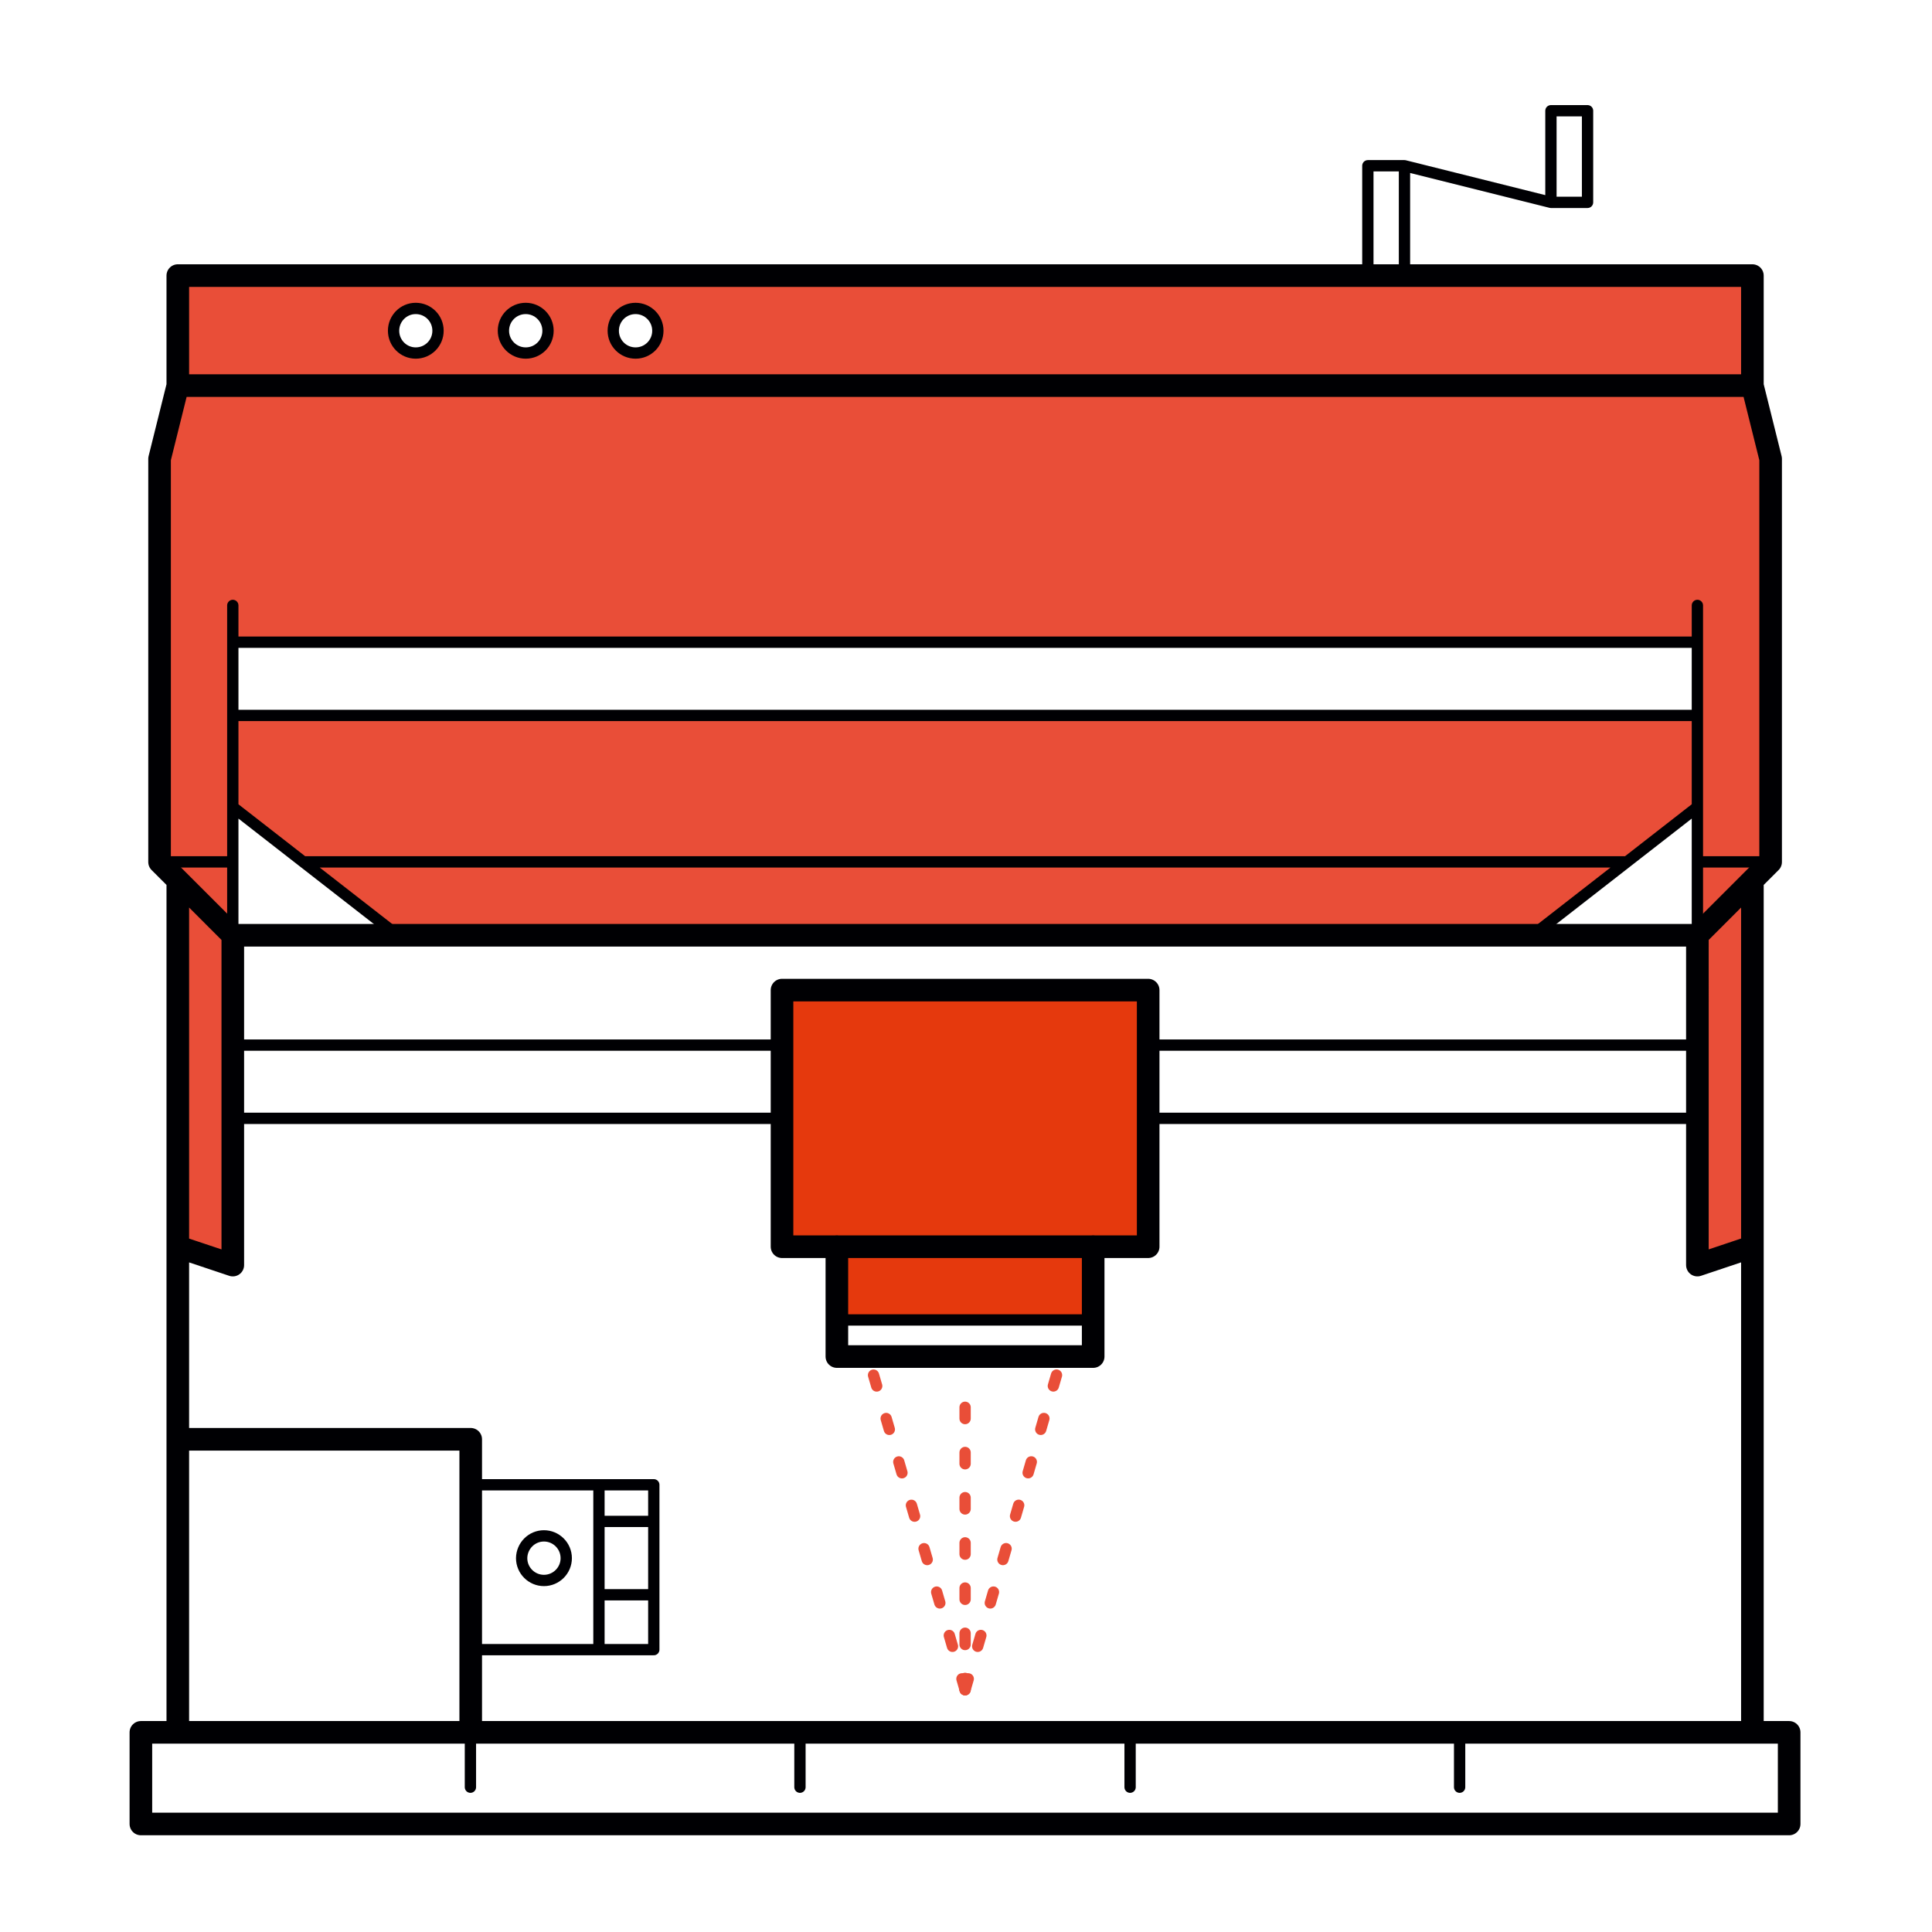 <?xml version="1.0" encoding="utf-8"?>
<!-- Generator: Adobe Illustrator 23.0.1, SVG Export Plug-In . SVG Version: 6.00 Build 0)  -->
<svg version="1.1" id="Слой_1" xmlns="http://www.w3.org/2000/svg" xmlns:xlink="http://www.w3.org/1999/xlink" x="0px" y="0px"
	 viewBox="0 0 128.22 128.22" style="enable-background:new 0 0 128.22 128.22;" xml:space="preserve">
<style type="text/css">
	.st0{fill-rule:evenodd;clip-rule:evenodd;fill:#E94E38;}
	
		.st1{fill-rule:evenodd;clip-rule:evenodd;fill:none;stroke:#E94E38;stroke-width:0.75;stroke-linecap:round;stroke-linejoin:round;stroke-miterlimit:22.926;stroke-dasharray:0.75,2.249;}
	.st2{fill-rule:evenodd;clip-rule:evenodd;fill:#E5390D;}
	
		.st3{fill-rule:evenodd;clip-rule:evenodd;fill:none;stroke:#000003;stroke-width:1.5;stroke-linecap:round;stroke-linejoin:round;stroke-miterlimit:22.926;}
	
		.st4{fill-rule:evenodd;clip-rule:evenodd;fill:none;stroke:#000003;stroke-width:0.75;stroke-linecap:round;stroke-linejoin:round;stroke-miterlimit:22.926;}
</style>
<path class="st0" d="M11.8,25.59h52.25h52.25v-7.3H93.21h-2.43H64.05H11.8V25.59L11.8,25.59z M42.18,20.47
	c0.81,0,1.48,0.66,1.48,1.48c0,0.82-0.66,1.48-1.48,1.48c-0.82,0-1.48-0.66-1.48-1.48C40.7,21.13,41.36,20.47,42.18,20.47
	L42.18,20.47z M34.89,20.47c0.81,0,1.48,0.66,1.48,1.48c0,0.82-0.66,1.48-1.48,1.48c-0.81,0-1.48-0.66-1.48-1.48
	C33.41,21.13,34.07,20.47,34.89,20.47L34.89,20.47z M27.59,20.47c0.82,0,1.48,0.66,1.48,1.48c0,0.82-0.66,1.48-1.48,1.48
	c-0.81,0-1.47-0.66-1.47-1.48C26.12,21.13,26.78,20.47,27.59,20.47L27.59,20.47z M15.45,42.61v4.86v6.08v3.65h-4.86V30.45l1.21-4.86
	h52.25h52.25l1.21,4.86V57.2h-4.86v-3.65v-6.08v-4.86h-48.6H15.45L15.45,42.61z M20.13,57.2h43.91h43.91l4.69-3.65v-6.08h-48.6
	h-48.6v6.08L20.13,57.2L20.13,57.2z M26.38,62.07h37.67h37.67l6.25-4.86H64.05H20.13L26.38,62.07L26.38,62.07z M116.29,82.74V58.42
	l-3.64,3.65v7.3v4.86v9.73L116.29,82.74L116.29,82.74z M15.45,83.95v-9.73v-4.86v-7.3l-3.65-3.65v24.32L15.45,83.95L15.45,83.95z
	 M112.65,62.07l3.64-3.65l1.21-1.22h-4.86V62.07L112.65,62.07z M15.45,62.07V57.2h-4.86l1.21,1.22L15.45,62.07L15.45,62.07z
	 M55.54,82.74h8.51h8.51h3.64v-8.51v-4.86v-3.65H64.05H51.9v3.65v4.86v8.51H55.54L55.54,82.74z M64.05,87.6h-8.51v-4.86h8.51h8.51
	v4.86H64.05z"/>
<g>
	<line class="st1" x1="64.05" y1="112.14" x2="64.05" y2="91.97"/>
	<line class="st1" x1="64.05" y1="112.14" x2="70.12" y2="91.25"/>
	<line class="st1" x1="64.05" y1="112.14" x2="57.97" y2="91.25"/>
</g>
<path class="st2" d="M64.05,65.71H51.9v3.65v4.86v8.51h3.64h8.51h8.51h3.64v-8.51v-4.86v-3.65H64.05L64.05,65.71z M72.55,82.74v4.86
	h-8.5h-8.51v-4.86h8.51H72.55z"/>
<path class="st3" d="M64.04,90.03c-1.39,0-6.38,0-8.5,0v-7.3 M64.05,82.74c-1.59,0-9.72,0-12.15,0V65.71h12.15 M64.05,90.03
	c1.39,0,6.38,0,8.5,0v-7.3 M64.05,82.74c1.59,0,9.72,0,12.15,0V65.71H64.05 M11.8,114.97h19.44c0-4.23,0-12.97,0-19.45H11.8
	 M11.8,82.74l3.65,1.22V62.07h48.6 M64.06,121.05h54.68c0-1.32,0-4.05,0-6.08H64.06 M64.05,114.97h52.25c0-12.59,0-37.24,0-56.55
	 M64.05,114.97H11.8c0-12.59,0-37.24,0-56.55 M116.29,82.74l-3.64,1.22V62.07h-48.6 M64.05,25.59H11.8c0-1.59,0-4.86,0-7.3h52.25
	 M64.05,25.59h52.25c0-1.59,0-4.86,0-7.3H64.05 M112.65,62.07l4.86-4.86V30.45l-1.21-4.86H64.05 M15.45,62.07l-4.86-4.86V30.45
	l1.21-4.86h52.25 M64.03,121.05H9.35c0-1.32,0-4.05,0-6.08h54.68"/>
<path class="st4" d="M64.04,87.6h-8.5 M64.05,47.48h-48.6c0-1.06,0-3.24,0-4.86h48.6 M15.45,53.56l10.93,8.51H15.45V40.18
	 M90.78,18.29V11h2.43l9.72,2.43V7.35h2.43v6.08h-2.43 M93.21,18.29V11 M51.9,74.22H15.45c0-1.06,0-3.24,0-4.86H51.9 M27.59,20.47
	c0.82,0,1.48,0.66,1.48,1.48c0,0.82-0.66,1.48-1.48,1.48c-0.81,0-1.47-0.66-1.47-1.48C26.12,21.13,26.78,20.47,27.59,20.47
	L27.59,20.47z M34.89,20.47c0.81,0,1.48,0.66,1.48,1.48c0,0.82-0.66,1.48-1.48,1.48c-0.81,0-1.48-0.66-1.48-1.48
	C33.41,21.13,34.07,20.47,34.89,20.47L34.89,20.47z M42.18,20.47c0.81,0,1.48,0.66,1.48,1.48c0,0.82-0.66,1.48-1.48,1.48
	c-0.82,0-1.48-0.66-1.48-1.48C40.7,21.13,41.36,20.47,42.18,20.47L42.18,20.47z M64.05,47.48h48.6c0-1.06,0-3.24,0-4.86h-48.6
	 M112.65,53.56l-10.93,8.51h10.93V40.18 M112.65,57.2h4.86 M15.45,57.2h-4.86 M64.05,57.2H20.13 M64.05,57.2h43.91 M76.2,74.22
	h36.45c0-1.06,0-3.24,0-4.86H76.2 M31.24,109.48c1.59,0,9.72,0,12.15,0V98.54H31.24 M36.1,101.93c0.81,0,1.48,0.66,1.48,1.48
	c0,0.81-0.66,1.48-1.48,1.48c-0.81,0-1.48-0.66-1.48-1.48C34.63,102.59,35.29,101.93,36.1,101.93L36.1,101.93z M39.75,109.48V98.54
	 M43.28,100.97H39.8 M43.31,105.84h-3.45 M31.22,118.61v-3.65 M53.09,118.61v-3.65 M96.87,118.61v-3.65 M75,118.61v-3.65
	 M64.05,87.6h8.5"/>
</svg>

